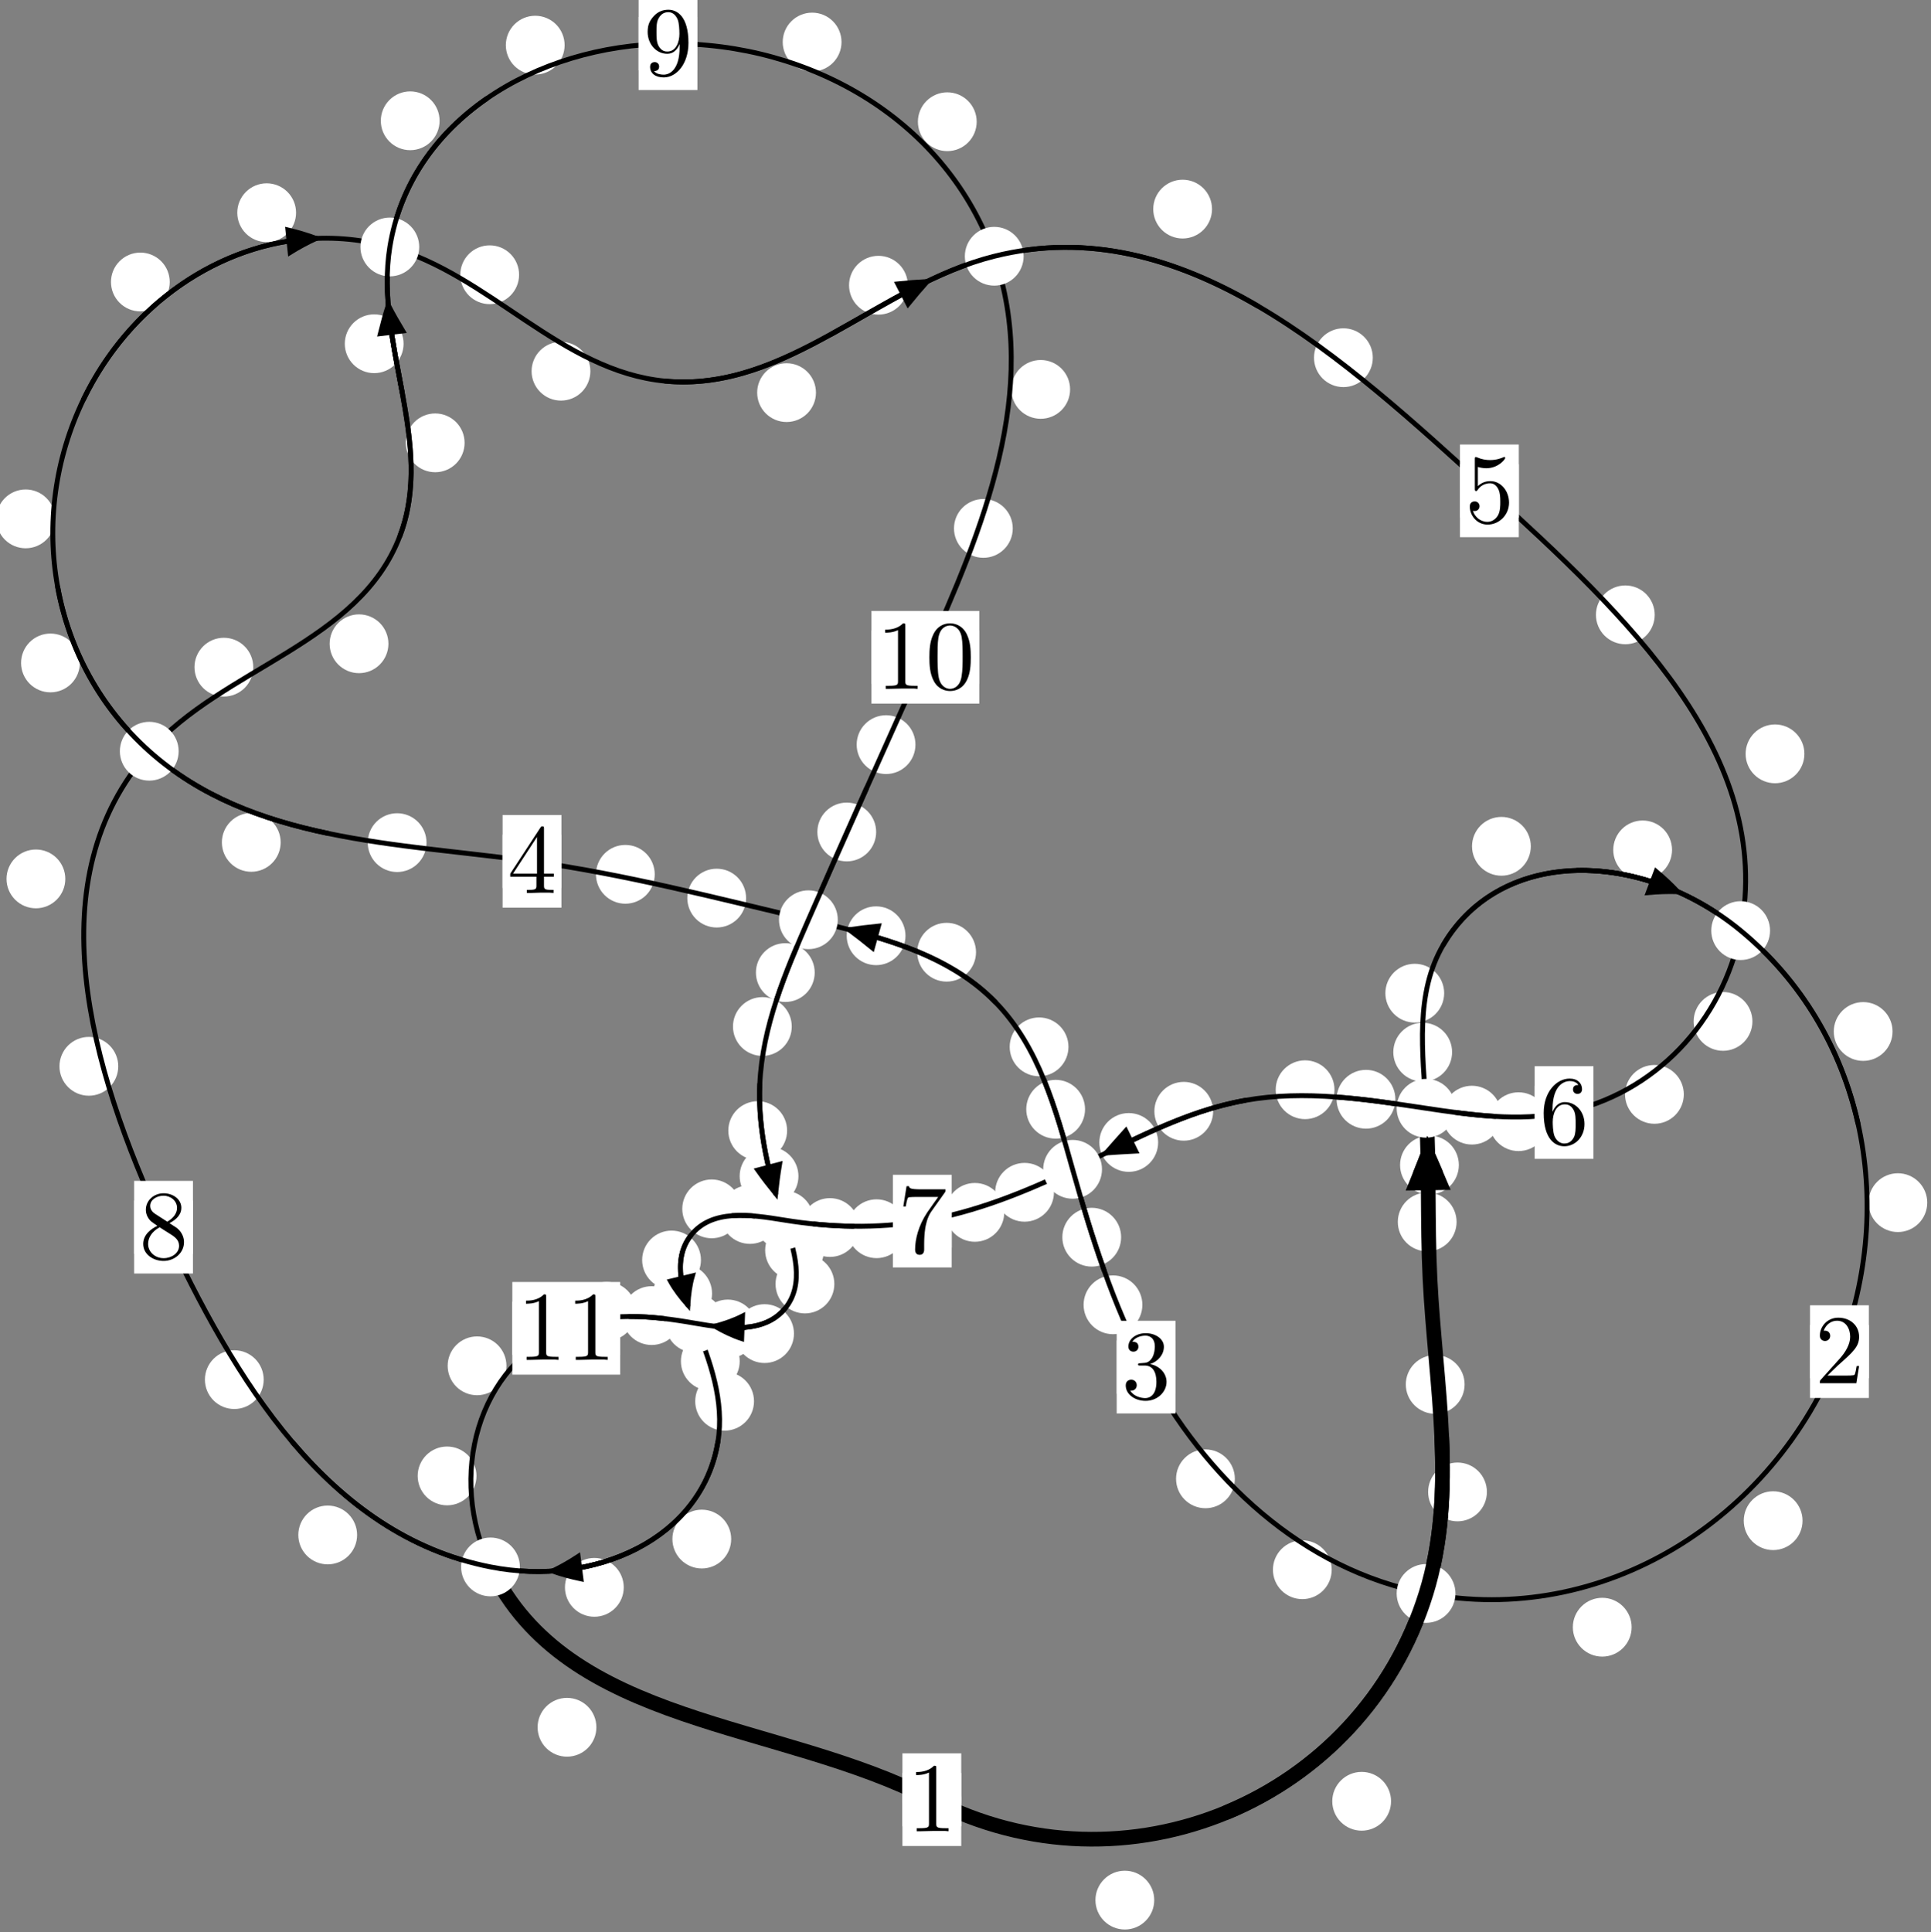 <?xml version="1.0"?>
<!-- Created by MetaPost 1.999 on 2021.07.06:0014 -->
<svg version="1.1" xmlns="http://www.w3.org/2000/svg" xmlns:xlink="http://www.w3.org/1999/xlink" width="196.341" height="196.436" viewBox="0 0 196.341 196.436">
<rect x="0" y="0" width="196.341" height="196.436" fill="#808080" stroke="none"/>
<!-- Original BoundingBox: -145.379257 -34.165665 50.961395 162.270737 -->
  <defs>
    <g transform="scale(0.01,0.01)" id="GLYPHcmr10_48">
      <path style="fill-rule: evenodd;" d="M460 -320C460 -400,455 -480,420 -554C374 -650,292 -666,250 -666C190 -666,117 -640,76 -547C44 -478,39 -400,39 -320C39 -245,43 -155,84 -79C127 2,200 22,249 22C303 22,379 1,423 -94C455 -163,460 -241,460 -320M249 -0C210 -0,151 -25,133 -121C122 -181,122 -273,122 -332C122 -396,122 -462,130 -516C149 -635,224 -644,249 -644C282 -644,348 -626,367 -527C377 -471,377 -395,377 -332C377 -257,377 -189,366 -125C351 -30,294 -0,249 -0"></path>
    </g>
    <g transform="scale(0.01,0.01)" id="GLYPHcmr10_49">
      <path style="fill-rule: evenodd;" d="M294 -640C294 -664,294 -666,271 -666C209 -602,121 -602,89 -602L89 -571C109 -571,168 -571,220 -597L220 -79C220 -43,217 -31,127 -31L95 -31L95 -0L257 -0L130 -3L217 -3L257 -3L297 -3L384 -3L419 -0L419 -31L387 -31C297 -31,294 -42,294 -79"></path>
    </g>
    <g transform="scale(0.01,0.01)" id="GLYPHcmr10_50">
      <path style="fill-rule: evenodd;" d="M127 -77L233 -180C389 -318,449 -372,449 -472C449 -586,359 -666,237 -666C124 -666,50 -574,50 -485C50 -429,100 -429,103 -429C120 -429,155 -441,155 -482C155 -508,137 -534,102 -534C94 -534,92 -534,89 -533C112 -598,166 -635,224 -635C315 -635,358 -554,358 -472C358 -392,308 -313,253 -251L61 -37C50 -26,50 -24,50 -0L421 -0L449 -174L424 -174C419 -144,412 -100,402 -85C395 -77,329 -77,307 -77"></path>
    </g>
    <g transform="scale(0.01,0.01)" id="GLYPHcmr10_51">
      <path style="fill-rule: evenodd;" d="M290 -352C372 -379,430 -449,430 -528C430 -610,342 -666,246 -666C145 -666,69 -606,69 -530C69 -497,91 -478,120 -478C151 -478,171 -500,171 -529C171 -579,124 -579,109 -579C140 -628,206 -641,242 -641C283 -641,338 -619,338 -529C338 -517,336 -459,310 -415C280 -367,246 -364,221 -363C213 -362,189 -360,182 -360C174 -359,167 -358,167 -348C167 -337,174 -337,191 -337L235 -337C317 -337,354 -269,354 -171C354 -35,285 -6,241 -6C198 -6,123 -23,88 -82C123 -77,154 -99,154 -137C154 -173,127 -193,98 -193C74 -193,42 -179,42 -135C42 -44,135 22,244 22C366 22,457 -69,457 -171C457 -253,394 -331,290 -352"></path>
    </g>
    <g transform="scale(0.01,0.01)" id="GLYPHcmr10_52">
      <path style="fill-rule: evenodd;" d="M294 -165L294 -78C294 -42,292 -31,218 -31L197 -31L197 -0L332 -0L238 -3L290 -3L332 -3L374 -3L427 -3L468 -0L468 -31L447 -31C373 -31,371 -42,371 -78L371 -165L471 -165L471 -196L371 -196L371 -651C371 -671,371 -677,355 -677C346 -677,343 -677,335 -665L28 -196L28 -165M300 -196L56 -196L300 -569"></path>
    </g>
    <g transform="scale(0.01,0.01)" id="GLYPHcmr10_53">
      <path style="fill-rule: evenodd;" d="M449 -201C449 -320,367 -420,259 -420C211 -420,168 -404,132 -369L132 -564C152 -558,185 -551,217 -551C340 -551,410 -642,410 -655C410 -661,407 -666,400 -666C399 -666,397 -666,392 -663C372 -654,323 -634,256 -634C216 -634,170 -641,123 -662C115 -665,113 -665,111 -665C101 -665,101 -657,101 -641L101 -345C101 -327,101 -319,115 -319C122 -319,124 -322,128 -328C139 -344,176 -398,257 -398C309 -398,334 -352,342 -334C358 -297,360 -258,360 -208C360 -173,360 -113,336 -71C312 -32,275 -6,229 -6C156 -6,99 -59,82 -118C85 -117,88 -116,99 -116C132 -116,149 -141,149 -165C149 -189,132 -214,99 -214C85 -214,50 -207,50 -161C50 -75,119 22,231 22C347 22,449 -74,449 -201"></path>
    </g>
    <g transform="scale(0.01,0.01)" id="GLYPHcmr10_54">
      <path style="fill-rule: evenodd;" d="M132 -328L132 -352C132 -605,256 -641,307 -641C331 -641,373 -635,395 -601C380 -601,340 -601,340 -556C340 -525,364 -510,386 -510C402 -510,432 -519,432 -558C432 -618,388 -666,305 -666C177 -666,42 -537,42 -316C42 -49,158 22,251 22C362 22,457 -72,457 -204C457 -331,368 -427,257 -427C189 -427,152 -376,132 -328M251 -6C188 -6,158 -66,152 -81C134 -128,134 -208,134 -226C134 -304,166 -404,256 -404C272 -404,318 -404,349 -342C367 -305,367 -254,367 -205C367 -157,367 -107,350 -71C320 -11,274 -6,251 -6"></path>
    </g>
    <g transform="scale(0.01,0.01)" id="GLYPHcmr10_55">
      <path style="fill-rule: evenodd;" d="M476 -609C485 -621,485 -623,485 -644L242 -644C120 -644,118 -657,114 -676L89 -676L56 -470L81 -470C84 -486,93 -549,106 -561C113 -567,191 -567,204 -567L411 -567C400 -551,321 -442,299 -409C209 -274,176 -135,176 -33C176 -23,176 22,222 22C268 22,268 -23,268 -33L268 -84C268 -139,271 -194,279 -248C283 -271,297 -357,341 -419"></path>
    </g>
    <g transform="scale(0.01,0.01)" id="GLYPHcmr10_56">
      <path style="fill-rule: evenodd;" d="M163 -457C117 -487,113 -521,113 -538C113 -599,178 -641,249 -641C322 -641,386 -589,386 -517C386 -460,347 -412,287 -377M309 -362C381 -399,430 -451,430 -517C430 -609,341 -666,250 -666C150 -666,69 -592,69 -499C69 -481,71 -436,113 -389C124 -377,161 -352,186 -335C128 -306,42 -250,42 -151C42 -45,144 22,249 22C362 22,457 -61,457 -168C457 -204,446 -249,408 -291C389 -312,373 -322,309 -362M209 -320L332 -242C360 -223,407 -193,407 -132C407 -58,332 -6,250 -6C164 -6,92 -68,92 -151C92 -209,124 -273,209 -320"></path>
    </g>
    <g transform="scale(0.01,0.01)" id="GLYPHcmr10_57">
      <path style="fill-rule: evenodd;" d="M367 -318L367 -286C367 -52,263 -6,205 -6C188 -6,134 -8,107 -42C151 -42,159 -71,159 -88C159 -119,135 -134,113 -134C97 -134,67 -125,67 -86C67 -19,121 22,206 22C335 22,457 -114,457 -329C457 -598,342 -666,253 -666C198 -666,149 -648,106 -603C65 -558,42 -516,42 -441C42 -316,130 -218,242 -218C303 -218,344 -260,367 -318M243 -241C227 -241,181 -241,150 -304C132 -341,132 -391,132 -440C132 -494,132 -541,153 -578C180 -628,218 -641,253 -641C299 -641,332 -607,349 -562C361 -530,365 -467,365 -421C365 -338,331 -241,243 -241"></path>
    </g>
  </defs>
  <path d="M117.361 193.177C117.361 192.384,117.046 191.624,116.485 191.064C115.925 190.503,115.165 190.188,114.372 190.188C113.579 190.188,112.819 190.503,112.259 191.064C111.698 191.624,111.383 192.384,111.383 193.177C111.383 193.97,111.698 194.73,112.259 195.29C112.819 195.851,113.579 196.166,114.372 196.166C115.165 196.166,115.925 195.851,116.485 195.29C117.046 194.73,117.361 193.97,117.361 193.177Z" style="fill: rgb(100%,100%,100%);stroke: none;"></path>
  <path d="M97.737 182.967C97.737 182.174,97.422 181.414,96.861 180.853C96.301 180.293,95.541 179.978,94.748 179.978C93.955 179.978,93.195 180.293,92.635 180.853C92.074 181.414,91.759 182.174,91.759 182.967C91.759 183.759,92.074 184.52,92.635 185.08C93.195 185.641,93.955 185.956,94.748 185.956C95.541 185.956,96.301 185.641,96.861 185.08C97.422 184.52,97.737 183.759,97.737 182.967Z" style="fill: rgb(100%,100%,100%);stroke: none;"></path>
  <path d="M151.187 151.679C151.187 150.887,150.872 150.126,150.312 149.566C149.751 149.006,148.991 148.691,148.198 148.691C147.406 148.691,146.645 149.006,146.085 149.566C145.524 150.126,145.21 150.887,145.21 151.679C145.21 152.472,145.524 153.232,146.085 153.793C146.645 154.353,147.406 154.668,148.198 154.668C148.991 154.668,149.751 154.353,150.312 153.793C150.872 153.232,151.187 152.472,151.187 151.679Z" style="fill: rgb(100%,100%,100%);stroke: none;"></path>
  <path d="M141.441 183.13C141.441 182.337,141.126 181.577,140.565 181.017C140.005 180.456,139.245 180.141,138.452 180.141C137.659 180.141,136.899 180.456,136.339 181.017C135.778 181.577,135.463 182.337,135.463 183.13C135.463 183.923,135.778 184.683,136.339 185.243C136.899 185.804,137.659 186.119,138.452 186.119C139.245 186.119,140.005 185.804,140.565 185.243C141.126 184.683,141.441 183.923,141.441 183.13Z" style="fill: rgb(100%,100%,100%);stroke: none;"></path>
  <path d="M148.104 124.23C148.104 123.437,147.789 122.677,147.229 122.116C146.668 121.556,145.908 121.241,145.115 121.241C144.323 121.241,143.562 121.556,143.002 122.116C142.442 122.677,142.127 123.437,142.127 124.23C142.127 125.022,142.442 125.783,143.002 126.343C143.562 126.904,144.323 127.219,145.115 127.219C145.908 127.219,146.668 126.904,147.229 126.343C147.789 125.783,148.104 125.022,148.104 124.23Z" style="fill: rgb(100%,100%,100%);stroke: none;"></path>
  <path d="M148.919 140.75C148.919 139.957,148.604 139.197,148.043 138.637C147.483 138.076,146.723 137.761,145.93 137.761C145.137 137.761,144.377 138.076,143.816 138.637C143.256 139.197,142.941 139.957,142.941 140.75C142.941 141.543,143.256 142.303,143.816 142.863C144.377 143.424,145.137 143.739,145.93 143.739C146.723 143.739,147.483 143.424,148.043 142.863C148.604 142.303,148.919 141.543,148.919 140.75Z" style="fill: rgb(100%,100%,100%);stroke: none;"></path>
  <path d="M147.647 106.967C147.647 106.174,147.332 105.414,146.772 104.854C146.211 104.293,145.451 103.978,144.658 103.978C143.866 103.978,143.106 104.293,142.545 104.854C141.985 105.414,141.67 106.174,141.67 106.967C141.67 107.76,141.985 108.52,142.545 109.08C143.106 109.641,143.866 109.956,144.658 109.956C145.451 109.956,146.211 109.641,146.772 109.08C147.332 108.52,147.647 107.76,147.647 106.967Z" style="fill: rgb(100%,100%,100%);stroke: none;"></path>
  <path d="M148.334 118.443C148.334 117.65,148.019 116.89,147.459 116.329C146.898 115.769,146.138 115.454,145.345 115.454C144.553 115.454,143.792 115.769,143.232 116.329C142.672 116.89,142.357 117.65,142.357 118.443C142.357 119.235,142.672 119.996,143.232 120.556C143.792 121.117,144.553 121.432,145.345 121.432C146.138 121.432,146.898 121.117,147.459 120.556C148.019 119.996,148.334 119.235,148.334 118.443Z" style="fill: rgb(100%,100%,100%);stroke: none;"></path>
  <path d="M155.651 86.041C155.651 85.249,155.336 84.489,154.775 83.928C154.215 83.368,153.455 83.053,152.662 83.053C151.869 83.053,151.109 83.368,150.549 83.928C149.988 84.489,149.673 85.249,149.673 86.041C149.673 86.834,149.988 87.594,150.549 88.155C151.109 88.715,151.869 89.03,152.662 89.03C153.455 89.03,154.215 88.715,154.775 88.155C155.336 87.594,155.651 86.834,155.651 86.041Z" style="fill: rgb(100%,100%,100%);stroke: none;"></path>
  <path d="M146.841 100.973C146.841 100.18,146.526 99.42,145.965 98.859C145.405 98.299,144.645 97.984,143.852 97.984C143.059 97.984,142.299 98.299,141.739 98.859C141.178 99.42,140.863 100.18,140.863 100.973C140.863 101.765,141.178 102.526,141.739 103.086C142.299 103.647,143.059 103.961,143.852 103.961C144.645 103.961,145.405 103.647,145.965 103.086C146.526 102.526,146.841 101.765,146.841 100.973Z" style="fill: rgb(100%,100%,100%);stroke: none;"></path>
  <path d="M192.434 104.868C192.434 104.075,192.119 103.315,191.558 102.755C190.998 102.194,190.238 101.879,189.445 101.879C188.652 101.879,187.892 102.194,187.332 102.755C186.771 103.315,186.456 104.075,186.456 104.868C186.456 105.661,186.771 106.421,187.332 106.981C187.892 107.542,188.652 107.857,189.445 107.857C190.238 107.857,190.998 107.542,191.558 106.981C192.119 106.421,192.434 105.661,192.434 104.868Z" style="fill: rgb(100%,100%,100%);stroke: none;"></path>
  <path d="M170.012 86.407C170.012 85.614,169.697 84.854,169.137 84.293C168.576 83.733,167.816 83.418,167.023 83.418C166.231 83.418,165.471 83.733,164.91 84.293C164.35 84.854,164.035 85.614,164.035 86.407C164.035 87.199,164.35 87.96,164.91 88.52C165.471 89.081,166.231 89.395,167.023 89.395C167.816 89.395,168.576 89.081,169.137 88.52C169.697 87.96,170.012 87.199,170.012 86.407Z" style="fill: rgb(100%,100%,100%);stroke: none;"></path>
  <path d="M183.28 154.602C183.28 153.81,182.965 153.049,182.405 152.489C181.844 151.928,181.084 151.613,180.291 151.613C179.499 151.613,178.739 151.928,178.178 152.489C177.618 153.049,177.303 153.81,177.303 154.602C177.303 155.395,177.618 156.155,178.178 156.716C178.739 157.276,179.499 157.591,180.291 157.591C181.084 157.591,181.844 157.276,182.405 156.716C182.965 156.155,183.28 155.395,183.28 154.602Z" style="fill: rgb(100%,100%,100%);stroke: none;"></path>
  <path d="M195.961 122.269C195.961 121.477,195.646 120.716,195.086 120.156C194.525 119.595,193.765 119.28,192.973 119.28C192.18 119.28,191.42 119.595,190.859 120.156C190.299 120.716,189.984 121.477,189.984 122.269C189.984 123.062,190.299 123.822,190.859 124.383C191.42 124.943,192.18 125.258,192.973 125.258C193.765 125.258,194.525 124.943,195.086 124.383C195.646 123.822,195.961 123.062,195.961 122.269Z" style="fill: rgb(100%,100%,100%);stroke: none;"></path>
  <path d="M135.407 159.589C135.407 158.796,135.092 158.036,134.532 157.476C133.971 156.915,133.211 156.6,132.419 156.6C131.626 156.6,130.866 156.915,130.305 157.476C129.745 158.036,129.43 158.796,129.43 159.589C129.43 160.382,129.745 161.142,130.305 161.702C130.866 162.263,131.626 162.578,132.419 162.578C133.211 162.578,133.971 162.263,134.532 161.702C135.092 161.142,135.407 160.382,135.407 159.589Z" style="fill: rgb(100%,100%,100%);stroke: none;"></path>
  <path d="M165.903 165.433C165.903 164.64,165.588 163.88,165.027 163.32C164.467 162.759,163.707 162.444,162.914 162.444C162.121 162.444,161.361 162.759,160.801 163.32C160.24 163.88,159.925 164.64,159.925 165.433C159.925 166.226,160.24 166.986,160.801 167.546C161.361 168.107,162.121 168.422,162.914 168.422C163.707 168.422,164.467 168.107,165.027 167.546C165.588 166.986,165.903 166.226,165.903 165.433Z" style="fill: rgb(100%,100%,100%);stroke: none;"></path>
  <path d="M116.155 132.654C116.155 131.862,115.84 131.102,115.28 130.541C114.719 129.981,113.959 129.666,113.166 129.666C112.374 129.666,111.614 129.981,111.053 130.541C110.493 131.102,110.178 131.862,110.178 132.654C110.178 133.447,110.493 134.207,111.053 134.768C111.614 135.328,112.374 135.643,113.166 135.643C113.959 135.643,114.719 135.328,115.28 134.768C115.84 134.207,116.155 133.447,116.155 132.654Z" style="fill: rgb(100%,100%,100%);stroke: none;"></path>
  <path d="M125.558 150.347C125.558 149.555,125.243 148.794,124.682 148.234C124.122 147.673,123.362 147.358,122.569 147.358C121.776 147.358,121.016 147.673,120.456 148.234C119.895 148.794,119.58 149.555,119.58 150.347C119.58 151.14,119.895 151.9,120.456 152.461C121.016 153.021,121.776 153.336,122.569 153.336C123.362 153.336,124.122 153.021,124.682 152.461C125.243 151.9,125.558 151.14,125.558 150.347Z" style="fill: rgb(100%,100%,100%);stroke: none;"></path>
  <path d="M110.325 112.773C110.325 111.98,110.01 111.22,109.45 110.66C108.89 110.099,108.129 109.784,107.337 109.784C106.544 109.784,105.784 110.099,105.223 110.66C104.663 111.22,104.348 111.98,104.348 112.773C104.348 113.566,104.663 114.326,105.223 114.886C105.784 115.447,106.544 115.762,107.337 115.762C108.129 115.762,108.89 115.447,109.45 114.886C110.01 114.326,110.325 113.566,110.325 112.773Z" style="fill: rgb(100%,100%,100%);stroke: none;"></path>
  <path d="M113.995 125.782C113.995 124.989,113.68 124.229,113.12 123.669C112.559 123.108,111.799 122.793,111.006 122.793C110.214 122.793,109.454 123.108,108.893 123.669C108.333 124.229,108.018 124.989,108.018 125.782C108.018 126.575,108.333 127.335,108.893 127.895C109.454 128.456,110.214 128.771,111.006 128.771C111.799 128.771,112.559 128.456,113.12 127.895C113.68 127.335,113.995 126.575,113.995 125.782Z" style="fill: rgb(100%,100%,100%);stroke: none;"></path>
  <path d="M99.24 96.809C99.24 96.016,98.925 95.256,98.364 94.696C97.804 94.135,97.044 93.82,96.251 93.82C95.458 93.82,94.698 94.135,94.138 94.696C93.577 95.256,93.262 96.016,93.262 96.809C93.262 97.602,93.577 98.362,94.138 98.922C94.698 99.483,95.458 99.798,96.251 99.798C97.044 99.798,97.804 99.483,98.364 98.922C98.925 98.362,99.24 97.602,99.24 96.809Z" style="fill: rgb(100%,100%,100%);stroke: none;"></path>
  <path d="M108.64 106.429C108.64 105.636,108.325 104.876,107.765 104.316C107.204 103.755,106.444 103.44,105.652 103.44C104.859 103.44,104.099 103.755,103.538 104.316C102.978 104.876,102.663 105.636,102.663 106.429C102.663 107.222,102.978 107.982,103.538 108.542C104.099 109.103,104.859 109.418,105.652 109.418C106.444 109.418,107.204 109.103,107.765 108.542C108.325 107.982,108.64 107.222,108.64 106.429Z" style="fill: rgb(100%,100%,100%);stroke: none;"></path>
  <path d="M75.862 91.307C75.862 90.514,75.547 89.754,74.987 89.193C74.426 88.633,73.666 88.318,72.873 88.318C72.081 88.318,71.32 88.633,70.76 89.193C70.2 89.754,69.885 90.514,69.885 91.307C69.885 92.099,70.2 92.86,70.76 93.42C71.32 93.981,72.081 94.296,72.873 94.296C73.666 94.296,74.426 93.981,74.987 93.42C75.547 92.86,75.862 92.099,75.862 91.307Z" style="fill: rgb(100%,100%,100%);stroke: none;"></path>
  <path d="M92.069 95.135C92.069 94.342,91.754 93.582,91.193 93.021C90.633 92.461,89.873 92.146,89.08 92.146C88.287 92.146,87.527 92.461,86.967 93.021C86.406 93.582,86.091 94.342,86.091 95.135C86.091 95.927,86.406 96.687,86.967 97.248C87.527 97.808,88.287 98.123,89.08 98.123C89.873 98.123,90.633 97.808,91.193 97.248C91.754 96.687,92.069 95.927,92.069 95.135Z" style="fill: rgb(100%,100%,100%);stroke: none;"></path>
  <path d="M43.368 85.668C43.368 84.875,43.053 84.115,42.493 83.554C41.932 82.994,41.172 82.679,40.379 82.679C39.587 82.679,38.826 82.994,38.266 83.554C37.705 84.115,37.391 84.875,37.391 85.668C37.391 86.46,37.705 87.22,38.266 87.781C38.826 88.341,39.587 88.656,40.379 88.656C41.172 88.656,41.932 88.341,42.493 87.781C43.053 87.22,43.368 86.46,43.368 85.668Z" style="fill: rgb(100%,100%,100%);stroke: none;"></path>
  <path d="M66.573 88.889C66.573 88.097,66.258 87.337,65.698 86.776C65.137 86.216,64.377 85.901,63.585 85.901C62.792 85.901,62.032 86.216,61.471 86.776C60.911 87.337,60.596 88.097,60.596 88.889C60.596 89.682,60.911 90.442,61.471 91.003C62.032 91.563,62.792 91.878,63.585 91.878C64.377 91.878,65.137 91.563,65.698 91.003C66.258 90.442,66.573 89.682,66.573 88.889Z" style="fill: rgb(100%,100%,100%);stroke: none;"></path>
  <path d="M8.119 67.399C8.119 66.607,7.804 65.846,7.244 65.286C6.683 64.725,5.923 64.411,5.13 64.411C4.338 64.411,3.577 64.725,3.017 65.286C2.457 65.846,2.142 66.607,2.142 67.399C2.142 68.192,2.457 68.952,3.017 69.513C3.577 70.073,4.338 70.388,5.13 70.388C5.923 70.388,6.683 70.073,7.244 69.513C7.804 68.952,8.119 68.192,8.119 67.399Z" style="fill: rgb(100%,100%,100%);stroke: none;"></path>
  <path d="M28.538 85.642C28.538 84.849,28.223 84.089,27.662 83.529C27.102 82.968,26.342 82.653,25.549 82.653C24.756 82.653,23.996 82.968,23.436 83.529C22.875 84.089,22.56 84.849,22.56 85.642C22.56 86.435,22.875 87.195,23.436 87.755C23.996 88.316,24.756 88.631,25.549 88.631C26.342 88.631,27.102 88.316,27.662 87.755C28.223 87.195,28.538 86.435,28.538 85.642Z" style="fill: rgb(100%,100%,100%);stroke: none;"></path>
  <path d="M17.26 28.669C17.26 27.876,16.945 27.116,16.384 26.555C15.824 25.995,15.064 25.68,14.271 25.68C13.478 25.68,12.718 25.995,12.158 26.555C11.597 27.116,11.282 27.876,11.282 28.669C11.282 29.461,11.597 30.221,12.158 30.782C12.718 31.342,13.478 31.657,14.271 31.657C15.064 31.657,15.824 31.342,16.384 30.782C16.945 30.221,17.26 29.461,17.26 28.669Z" style="fill: rgb(100%,100%,100%);stroke: none;"></path>
  <path d="M5.598 52.752C5.598 51.96,5.283 51.199,4.723 50.639C4.162 50.078,3.402 49.763,2.609 49.763C1.817 49.763,1.057 50.078,0.496 50.639C-0.064 51.199,-0.379 51.96,-0.379 52.752C-0.379 53.545,-0.064 54.305,0.496 54.866C1.057 55.426,1.817 55.741,2.609 55.741C3.402 55.741,4.162 55.426,4.723 54.866C5.283 54.305,5.598 53.545,5.598 52.752Z" style="fill: rgb(100%,100%,100%);stroke: none;"></path>
  <path d="M52.78 27.932C52.78 27.14,52.465 26.38,51.905 25.819C51.344 25.259,50.584 24.944,49.792 24.944C48.999 24.944,48.239 25.259,47.678 25.819C47.118 26.38,46.803 27.14,46.803 27.932C46.803 28.725,47.118 29.485,47.678 30.046C48.239 30.606,48.999 30.921,49.792 30.921C50.584 30.921,51.344 30.606,51.905 30.046C52.465 29.485,52.78 28.725,52.78 27.932Z" style="fill: rgb(100%,100%,100%);stroke: none;"></path>
  <path d="M30.103 21.626C30.103 20.833,29.788 20.073,29.228 19.512C28.667 18.952,27.907 18.637,27.114 18.637C26.322 18.637,25.561 18.952,25.001 19.512C24.44 20.073,24.126 20.833,24.126 21.626C24.126 22.418,24.44 23.178,25.001 23.739C25.561 24.299,26.322 24.614,27.114 24.614C27.907 24.614,28.667 24.299,29.228 23.739C29.788 23.178,30.103 22.418,30.103 21.626Z" style="fill: rgb(100%,100%,100%);stroke: none;"></path>
  <path d="M82.966 39.918C82.966 39.125,82.651 38.365,82.09 37.804C81.53 37.244,80.769 36.929,79.977 36.929C79.184 36.929,78.424 37.244,77.863 37.804C77.303 38.365,76.988 39.125,76.988 39.918C76.988 40.71,77.303 41.47,77.863 42.031C78.424 42.591,79.184 42.906,79.977 42.906C80.769 42.906,81.53 42.591,82.09 42.031C82.651 41.47,82.966 40.71,82.966 39.918Z" style="fill: rgb(100%,100%,100%);stroke: none;"></path>
  <path d="M60.029 37.74C60.029 36.947,59.714 36.187,59.153 35.626C58.593 35.066,57.833 34.751,57.04 34.751C56.247 34.751,55.487 35.066,54.927 35.626C54.366 36.187,54.051 36.947,54.051 37.74C54.051 38.532,54.366 39.293,54.927 39.853C55.487 40.414,56.247 40.728,57.04 40.728C57.833 40.728,58.593 40.414,59.153 39.853C59.714 39.293,60.029 38.532,60.029 37.74Z" style="fill: rgb(100%,100%,100%);stroke: none;"></path>
  <path d="M123.237 21.258C123.237 20.466,122.922 19.706,122.362 19.145C121.801 18.585,121.041 18.27,120.248 18.27C119.456 18.27,118.696 18.585,118.135 19.145C117.575 19.706,117.26 20.466,117.26 21.258C117.26 22.051,117.575 22.811,118.135 23.372C118.696 23.932,119.456 24.247,120.248 24.247C121.041 24.247,121.801 23.932,122.362 23.372C122.922 22.811,123.237 22.051,123.237 21.258Z" style="fill: rgb(100%,100%,100%);stroke: none;"></path>
  <path d="M92.307 28.998C92.307 28.205,91.993 27.445,91.432 26.885C90.872 26.324,90.111 26.009,89.319 26.009C88.526 26.009,87.766 26.324,87.205 26.885C86.645 27.445,86.33 28.205,86.33 28.998C86.33 29.791,86.645 30.551,87.205 31.111C87.766 31.672,88.526 31.987,89.319 31.987C90.111 31.987,90.872 31.672,91.432 31.111C91.993 30.551,92.307 29.791,92.307 28.998Z" style="fill: rgb(100%,100%,100%);stroke: none;"></path>
  <path d="M168.25 62.509C168.25 61.717,167.935 60.957,167.375 60.396C166.814 59.836,166.054 59.521,165.262 59.521C164.469 59.521,163.709 59.836,163.148 60.396C162.588 60.957,162.273 61.717,162.273 62.509C162.273 63.302,162.588 64.062,163.148 64.623C163.709 65.183,164.469 65.498,165.262 65.498C166.054 65.498,166.814 65.183,167.375 64.623C167.935 64.062,168.25 63.302,168.25 62.509Z" style="fill: rgb(100%,100%,100%);stroke: none;"></path>
  <path d="M139.584 36.367C139.584 35.574,139.269 34.814,138.709 34.254C138.148 33.693,137.388 33.378,136.595 33.378C135.803 33.378,135.042 33.693,134.482 34.254C133.921 34.814,133.606 35.574,133.606 36.367C133.606 37.16,133.921 37.92,134.482 38.48C135.042 39.041,135.803 39.356,136.595 39.356C137.388 39.356,138.148 39.041,138.709 38.48C139.269 37.92,139.584 37.16,139.584 36.367Z" style="fill: rgb(100%,100%,100%);stroke: none;"></path>
  <path d="M178.184 103.843C178.184 103.05,177.869 102.29,177.309 101.729C176.748 101.169,175.988 100.854,175.196 100.854C174.403 100.854,173.643 101.169,173.082 101.729C172.522 102.29,172.207 103.05,172.207 103.843C172.207 104.635,172.522 105.395,173.082 105.956C173.643 106.516,174.403 106.831,175.196 106.831C175.988 106.831,176.748 106.516,177.309 105.956C177.869 105.395,178.184 104.635,178.184 103.843Z" style="fill: rgb(100%,100%,100%);stroke: none;"></path>
  <path d="M183.47 76.641C183.47 75.848,183.155 75.088,182.594 74.528C182.034 73.967,181.274 73.652,180.481 73.652C179.688 73.652,178.928 73.967,178.368 74.528C177.807 75.088,177.492 75.848,177.492 76.641C177.492 77.434,177.807 78.194,178.368 78.754C178.928 79.315,179.688 79.63,180.481 79.63C181.274 79.63,182.034 79.315,182.594 78.754C183.155 78.194,183.47 77.434,183.47 76.641Z" style="fill: rgb(100%,100%,100%);stroke: none;"></path>
  <path d="M157.39 114.038C157.39 113.245,157.075 112.485,156.515 111.924C155.954 111.364,155.194 111.049,154.402 111.049C153.609 111.049,152.849 111.364,152.288 111.924C151.728 112.485,151.413 113.245,151.413 114.038C151.413 114.83,151.728 115.59,152.288 116.151C152.849 116.711,153.609 117.026,154.402 117.026C155.194 117.026,155.954 116.711,156.515 116.151C157.075 115.59,157.39 114.83,157.39 114.038Z" style="fill: rgb(100%,100%,100%);stroke: none;"></path>
  <path d="M171.208 111.261C171.208 110.468,170.893 109.708,170.333 109.148C169.772 108.587,169.012 108.272,168.22 108.272C167.427 108.272,166.667 108.587,166.106 109.148C165.546 109.708,165.231 110.468,165.231 111.261C165.231 112.054,165.546 112.814,166.106 113.374C166.667 113.935,167.427 114.25,168.22 114.25C169.012 114.25,169.772 113.935,170.333 113.374C170.893 112.814,171.208 112.054,171.208 111.261Z" style="fill: rgb(100%,100%,100%);stroke: none;"></path>
  <path d="M141.88 111.758C141.88 110.965,141.565 110.205,141.004 109.645C140.444 109.084,139.684 108.769,138.891 108.769C138.098 108.769,137.338 109.084,136.778 109.645C136.217 110.205,135.902 110.965,135.902 111.758C135.902 112.551,136.217 113.311,136.778 113.871C137.338 114.432,138.098 114.747,138.891 114.747C139.684 114.747,140.444 114.432,141.004 113.871C141.565 113.311,141.88 112.551,141.88 111.758Z" style="fill: rgb(100%,100%,100%);stroke: none;"></path>
  <path d="M152.651 113.373C152.651 112.581,152.336 111.821,151.776 111.26C151.215 110.7,150.455 110.385,149.662 110.385C148.87 110.385,148.109 110.7,147.549 111.26C146.989 111.821,146.674 112.581,146.674 113.373C146.674 114.166,146.989 114.926,147.549 115.487C148.109 116.047,148.87 116.362,149.662 116.362C150.455 116.362,151.215 116.047,151.776 115.487C152.336 114.926,152.651 114.166,152.651 113.373Z" style="fill: rgb(100%,100%,100%);stroke: none;"></path>
  <path d="M123.352 112.98C123.352 112.187,123.037 111.427,122.477 110.867C121.916 110.306,121.156 109.991,120.364 109.991C119.571 109.991,118.811 110.306,118.25 110.867C117.69 111.427,117.375 112.187,117.375 112.98C117.375 113.773,117.69 114.533,118.25 115.093C118.811 115.654,119.571 115.969,120.364 115.969C121.156 115.969,121.916 115.654,122.477 115.093C123.037 114.533,123.352 113.773,123.352 112.98Z" style="fill: rgb(100%,100%,100%);stroke: none;"></path>
  <path d="M135.688 110.789C135.688 109.996,135.373 109.236,134.813 108.676C134.252 108.115,133.492 107.8,132.699 107.8C131.907 107.8,131.146 108.115,130.586 108.676C130.025 109.236,129.711 109.996,129.711 110.789C129.711 111.582,130.025 112.342,130.586 112.902C131.146 113.463,131.907 113.778,132.699 113.778C133.492 113.778,134.252 113.463,134.813 112.902C135.373 112.342,135.688 111.582,135.688 110.789Z" style="fill: rgb(100%,100%,100%);stroke: none;"></path>
  <path d="M107.165 121.217C107.165 120.424,106.85 119.664,106.289 119.103C105.729 118.543,104.969 118.228,104.176 118.228C103.383 118.228,102.623 118.543,102.063 119.103C101.502 119.664,101.187 120.424,101.187 121.217C101.187 122.009,101.502 122.77,102.063 123.33C102.623 123.891,103.383 124.206,104.176 124.206C104.969 124.206,105.729 123.891,106.289 123.33C106.85 122.77,107.165 122.009,107.165 121.217Z" style="fill: rgb(100%,100%,100%);stroke: none;"></path>
  <path d="M117.758 116.15C117.758 115.357,117.443 114.597,116.882 114.036C116.322 113.476,115.562 113.161,114.769 113.161C113.976 113.161,113.216 113.476,112.656 114.036C112.095 114.597,111.78 115.357,111.78 116.15C111.78 116.942,112.095 117.702,112.656 118.263C113.216 118.823,113.976 119.138,114.769 119.138C115.562 119.138,116.322 118.823,116.882 118.263C117.443 117.702,117.758 116.942,117.758 116.15Z" style="fill: rgb(100%,100%,100%);stroke: none;"></path>
  <path d="M92.116 124.921C92.116 124.128,91.801 123.368,91.241 122.807C90.68 122.247,89.92 121.932,89.128 121.932C88.335 121.932,87.575 122.247,87.014 122.807C86.454 123.368,86.139 124.128,86.139 124.921C86.139 125.713,86.454 126.473,87.014 127.034C87.575 127.594,88.335 127.909,89.128 127.909C89.92 127.909,90.68 127.594,91.241 127.034C91.801 126.473,92.116 125.713,92.116 124.921Z" style="fill: rgb(100%,100%,100%);stroke: none;"></path>
  <path d="M102.111 123.258C102.111 122.465,101.796 121.705,101.235 121.145C100.675 120.584,99.915 120.269,99.122 120.269C98.329 120.269,97.569 120.584,97.009 121.145C96.448 121.705,96.133 122.465,96.133 123.258C96.133 124.051,96.448 124.811,97.009 125.371C97.569 125.932,98.329 126.247,99.122 126.247C99.915 126.247,100.675 125.932,101.235 125.371C101.796 124.811,102.111 124.051,102.111 123.258Z" style="fill: rgb(100%,100%,100%);stroke: none;"></path>
  <path d="M79.24 123.472C79.24 122.679,78.925 121.919,78.365 121.359C77.804 120.798,77.044 120.483,76.252 120.483C75.459 120.483,74.699 120.798,74.138 121.359C73.578 121.919,73.263 122.679,73.263 123.472C73.263 124.265,73.578 125.025,74.138 125.585C74.699 126.146,75.459 126.461,76.252 126.461C77.044 126.461,77.804 126.146,78.365 125.585C78.925 125.025,79.24 124.265,79.24 123.472Z" style="fill: rgb(100%,100%,100%);stroke: none;"></path>
  <path d="M87.372 124.798C87.372 124.006,87.057 123.245,86.497 122.685C85.936 122.125,85.176 121.81,84.384 121.81C83.591 121.81,82.831 122.125,82.27 122.685C81.71 123.245,81.395 124.006,81.395 124.798C81.395 125.591,81.71 126.351,82.27 126.912C82.831 127.472,83.591 127.787,84.384 127.787C85.176 127.787,85.936 127.472,86.497 126.912C87.057 126.351,87.372 125.591,87.372 124.798Z" style="fill: rgb(100%,100%,100%);stroke: none;"></path>
  <path d="M71.271 128.101C71.271 127.309,70.956 126.548,70.395 125.988C69.835 125.427,69.075 125.112,68.282 125.112C67.489 125.112,66.729 125.427,66.169 125.988C65.608 126.548,65.293 127.309,65.293 128.101C65.293 128.894,65.608 129.654,66.169 130.215C66.729 130.775,67.489 131.09,68.282 131.09C69.075 131.09,69.835 130.775,70.395 130.215C70.956 129.654,71.271 128.894,71.271 128.101Z" style="fill: rgb(100%,100%,100%);stroke: none;"></path>
  <path d="M75.35 122.901C75.35 122.108,75.035 121.348,74.475 120.788C73.915 120.227,73.154 119.912,72.362 119.912C71.569 119.912,70.809 120.227,70.248 120.788C69.688 121.348,69.373 122.108,69.373 122.901C69.373 123.694,69.688 124.454,70.248 125.014C70.809 125.575,71.569 125.89,72.362 125.89C73.154 125.89,73.915 125.575,74.475 125.014C75.035 124.454,75.35 123.694,75.35 122.901Z" style="fill: rgb(100%,100%,100%);stroke: none;"></path>
  <path d="M75.212 138.394C75.212 137.601,74.897 136.841,74.336 136.281C73.776 135.72,73.016 135.405,72.223 135.405C71.43 135.405,70.67 135.72,70.11 136.281C69.549 136.841,69.234 137.601,69.234 138.394C69.234 139.187,69.549 139.947,70.11 140.507C70.67 141.068,71.43 141.383,72.223 141.383C73.016 141.383,73.776 141.068,74.336 140.507C74.897 139.947,75.212 139.187,75.212 138.394Z" style="fill: rgb(100%,100%,100%);stroke: none;"></path>
  <path d="M72.401 131.507C72.401 130.714,72.086 129.954,71.525 129.393C70.965 128.833,70.205 128.518,69.412 128.518C68.619 128.518,67.859 128.833,67.299 129.393C66.738 129.954,66.423 130.714,66.423 131.507C66.423 132.299,66.738 133.059,67.299 133.62C67.859 134.18,68.619 134.495,69.412 134.495C70.205 134.495,70.965 134.18,71.525 133.62C72.086 133.059,72.401 132.299,72.401 131.507Z" style="fill: rgb(100%,100%,100%);stroke: none;"></path>
  <path d="M74.345 156.472C74.345 155.679,74.031 154.919,73.47 154.358C72.91 153.798,72.149 153.483,71.357 153.483C70.564 153.483,69.804 153.798,69.243 154.358C68.683 154.919,68.368 155.679,68.368 156.472C68.368 157.264,68.683 158.025,69.243 158.585C69.804 159.146,70.564 159.46,71.357 159.46C72.149 159.46,72.91 159.146,73.47 158.585C74.031 158.025,74.345 157.264,74.345 156.472Z" style="fill: rgb(100%,100%,100%);stroke: none;"></path>
  <path d="M76.667 142.462C76.667 141.669,76.352 140.909,75.791 140.348C75.231 139.788,74.471 139.473,73.678 139.473C72.885 139.473,72.125 139.788,71.565 140.348C71.004 140.909,70.689 141.669,70.689 142.462C70.689 143.254,71.004 144.014,71.565 144.575C72.125 145.135,72.885 145.45,73.678 145.45C74.471 145.45,75.231 145.135,75.791 144.575C76.352 144.014,76.667 143.254,76.667 142.462Z" style="fill: rgb(100%,100%,100%);stroke: none;"></path>
  <path d="M36.31 156.053C36.31 155.261,35.995 154.501,35.434 153.94C34.874 153.38,34.114 153.065,33.321 153.065C32.528 153.065,31.768 153.38,31.208 153.94C30.647 154.501,30.332 155.261,30.332 156.053C30.332 156.846,30.647 157.606,31.208 158.167C31.768 158.727,32.528 159.042,33.321 159.042C34.114 159.042,34.874 158.727,35.434 158.167C35.995 157.606,36.31 156.846,36.31 156.053Z" style="fill: rgb(100%,100%,100%);stroke: none;"></path>
  <path d="M63.422 161.38C63.422 160.587,63.107 159.827,62.546 159.267C61.986 158.706,61.226 158.391,60.433 158.391C59.64 158.391,58.88 158.706,58.32 159.267C57.759 159.827,57.444 160.587,57.444 161.38C57.444 162.173,57.759 162.933,58.32 163.493C58.88 164.054,59.64 164.369,60.433 164.369C61.226 164.369,61.986 164.054,62.546 163.493C63.107 162.933,63.422 162.173,63.422 161.38Z" style="fill: rgb(100%,100%,100%);stroke: none;"></path>
  <path d="M12.024 108.408C12.024 107.616,11.709 106.855,11.148 106.295C10.588 105.734,9.828 105.419,9.035 105.419C8.242 105.419,7.482 105.734,6.922 106.295C6.361 106.855,6.046 107.616,6.046 108.408C6.046 109.201,6.361 109.961,6.922 110.522C7.482 111.082,8.242 111.397,9.035 111.397C9.828 111.397,10.588 111.082,11.148 110.522C11.709 109.961,12.024 109.201,12.024 108.408Z" style="fill: rgb(100%,100%,100%);stroke: none;"></path>
  <path d="M26.812 140.262C26.812 139.469,26.497 138.709,25.937 138.148C25.376 137.588,24.616 137.273,23.824 137.273C23.031 137.273,22.271 137.588,21.71 138.148C21.15 138.709,20.835 139.469,20.835 140.262C20.835 141.054,21.15 141.814,21.71 142.375C22.271 142.935,23.031 143.25,23.824 143.25C24.616 143.25,25.376 142.935,25.937 142.375C26.497 141.814,26.812 141.054,26.812 140.262Z" style="fill: rgb(100%,100%,100%);stroke: none;"></path>
  <path d="M25.752 67.828C25.752 67.036,25.437 66.276,24.876 65.715C24.316 65.155,23.556 64.84,22.763 64.84C21.97 64.84,21.21 65.155,20.65 65.715C20.089 66.276,19.774 67.036,19.774 67.828C19.774 68.621,20.089 69.381,20.65 69.942C21.21 70.502,21.97 70.817,22.763 70.817C23.556 70.817,24.316 70.502,24.876 69.942C25.437 69.381,25.752 68.621,25.752 67.828Z" style="fill: rgb(100%,100%,100%);stroke: none;"></path>
  <path d="M6.64 89.356C6.64 88.563,6.325 87.803,5.764 87.242C5.204 86.682,4.444 86.367,3.651 86.367C2.858 86.367,2.098 86.682,1.538 87.242C0.977 87.803,0.662 88.563,0.662 89.356C0.662 90.148,0.977 90.908,1.538 91.469C2.098 92.029,2.858 92.344,3.651 92.344C4.444 92.344,5.204 92.029,5.764 91.469C6.325 90.908,6.64 90.148,6.64 89.356Z" style="fill: rgb(100%,100%,100%);stroke: none;"></path>
  <path d="M47.24 45.023C47.24 44.23,46.925 43.47,46.365 42.909C45.804 42.349,45.044 42.034,44.251 42.034C43.459 42.034,42.698 42.349,42.138 42.909C41.577 43.47,41.262 44.23,41.262 45.023C41.262 45.815,41.577 46.576,42.138 47.136C42.698 47.697,43.459 48.011,44.251 48.011C45.044 48.011,45.804 47.697,46.365 47.136C46.925 46.576,47.24 45.815,47.24 45.023Z" style="fill: rgb(100%,100%,100%);stroke: none;"></path>
  <path d="M39.494 65.449C39.494 64.657,39.179 63.897,38.618 63.336C38.058 62.776,37.298 62.461,36.505 62.461C35.712 62.461,34.952 62.776,34.392 63.336C33.831 63.897,33.516 64.657,33.516 65.449C33.516 66.242,33.831 67.002,34.392 67.563C34.952 68.123,35.712 68.438,36.505 68.438C37.298 68.438,38.058 68.123,38.618 67.563C39.179 67.002,39.494 66.242,39.494 65.449Z" style="fill: rgb(100%,100%,100%);stroke: none;"></path>
  <path d="M44.698 12.28C44.698 11.487,44.383 10.727,43.823 10.167C43.262 9.606,42.502 9.291,41.71 9.291C40.917 9.291,40.157 9.606,39.596 10.167C39.036 10.727,38.721 11.487,38.721 12.28C38.721 13.073,39.036 13.833,39.596 14.393C40.157 14.954,40.917 15.269,41.71 15.269C42.502 15.269,43.262 14.954,43.823 14.393C44.383 13.833,44.698 13.073,44.698 12.28Z" style="fill: rgb(100%,100%,100%);stroke: none;"></path>
  <path d="M41.036 34.948C41.036 34.155,40.721 33.395,40.16 32.834C39.6 32.274,38.84 31.959,38.047 31.959C37.254 31.959,36.494 32.274,35.934 32.834C35.373 33.395,35.058 34.155,35.058 34.948C35.058 35.74,35.373 36.5,35.934 37.061C36.494 37.621,37.254 37.936,38.047 37.936C38.84 37.936,39.6 37.621,40.16 37.061C40.721 36.5,41.036 35.74,41.036 34.948Z" style="fill: rgb(100%,100%,100%);stroke: none;"></path>
  <path d="M85.564 4.274C85.564 3.482,85.249 2.721,84.688 2.161C84.128 1.601,83.368 1.286,82.575 1.286C81.782 1.286,81.022 1.601,80.462 2.161C79.901 2.721,79.586 3.482,79.586 4.274C79.586 5.067,79.901 5.827,80.462 6.388C81.022 6.948,81.782 7.263,82.575 7.263C83.368 7.263,84.128 6.948,84.688 6.388C85.249 5.827,85.564 5.067,85.564 4.274Z" style="fill: rgb(100%,100%,100%);stroke: none;"></path>
  <path d="M57.409 4.592C57.409 3.799,57.095 3.039,56.534 2.478C55.974 1.918,55.213 1.603,54.421 1.603C53.628 1.603,52.868 1.918,52.307 2.478C51.747 3.039,51.432 3.799,51.432 4.592C51.432 5.384,51.747 6.144,52.307 6.705C52.868 7.265,53.628 7.58,54.421 7.58C55.213 7.58,55.974 7.265,56.534 6.705C57.095 6.144,57.409 5.384,57.409 4.592Z" style="fill: rgb(100%,100%,100%);stroke: none;"></path>
  <path d="M108.806 39.588C108.806 38.796,108.492 38.036,107.931 37.475C107.371 36.915,106.61 36.6,105.818 36.6C105.025 36.6,104.265 36.915,103.704 37.475C103.144 38.036,102.829 38.796,102.829 39.588C102.829 40.381,103.144 41.141,103.704 41.702C104.265 42.262,105.025 42.577,105.818 42.577C106.61 42.577,107.371 42.262,107.931 41.702C108.492 41.141,108.806 40.381,108.806 39.588Z" style="fill: rgb(100%,100%,100%);stroke: none;"></path>
  <path d="M99.308 12.377C99.308 11.584,98.993 10.824,98.433 10.263C97.872 9.703,97.112 9.388,96.32 9.388C95.527 9.388,94.767 9.703,94.206 10.263C93.646 10.824,93.331 11.584,93.331 12.377C93.331 13.169,93.646 13.93,94.206 14.49C94.767 15.051,95.527 15.365,96.32 15.365C97.112 15.365,97.872 15.051,98.433 14.49C98.993 13.93,99.308 13.169,99.308 12.377Z" style="fill: rgb(100%,100%,100%);stroke: none;"></path>
  <path d="M93.082 75.704C93.082 74.911,92.767 74.151,92.207 73.591C91.646 73.03,90.886 72.715,90.093 72.715C89.301 72.715,88.541 73.03,87.98 73.591C87.42 74.151,87.105 74.911,87.105 75.704C87.105 76.497,87.42 77.257,87.98 77.817C88.541 78.378,89.301 78.693,90.093 78.693C90.886 78.693,91.646 78.378,92.207 77.817C92.767 77.257,93.082 76.497,93.082 75.704Z" style="fill: rgb(100%,100%,100%);stroke: none;"></path>
  <path d="M102.977 53.721C102.977 52.928,102.662 52.168,102.102 51.608C101.541 51.047,100.781 50.732,99.988 50.732C99.196 50.732,98.436 51.047,97.875 51.608C97.315 52.168,97 52.928,97 53.721C97 54.514,97.315 55.274,97.875 55.834C98.436 56.395,99.196 56.71,99.988 56.71C100.781 56.71,101.541 56.395,102.102 55.834C102.662 55.274,102.977 54.514,102.977 53.721Z" style="fill: rgb(100%,100%,100%);stroke: none;"></path>
  <path d="M82.839 98.879C82.839 98.086,82.524 97.326,81.963 96.765C81.403 96.205,80.643 95.89,79.85 95.89C79.057 95.89,78.297 96.205,77.737 96.765C77.176 97.326,76.861 98.086,76.861 98.879C76.861 99.671,77.176 100.431,77.737 100.992C78.297 101.552,79.057 101.867,79.85 101.867C80.643 101.867,81.403 101.552,81.963 100.992C82.524 100.431,82.839 99.671,82.839 98.879Z" style="fill: rgb(100%,100%,100%);stroke: none;"></path>
  <path d="M89.086 84.585C89.086 83.792,88.771 83.032,88.21 82.472C87.65 81.911,86.89 81.596,86.097 81.596C85.304 81.596,84.544 81.911,83.984 82.472C83.423 83.032,83.108 83.792,83.108 84.585C83.108 85.378,83.423 86.138,83.984 86.698C84.544 87.259,85.304 87.574,86.097 87.574C86.89 87.574,87.65 87.259,88.21 86.698C88.771 86.138,89.086 85.378,89.086 84.585Z" style="fill: rgb(100%,100%,100%);stroke: none;"></path>
  <path d="M80.032 114.945C80.032 114.152,79.717 113.392,79.156 112.832C78.596 112.271,77.836 111.956,77.043 111.956C76.25 111.956,75.49 112.271,74.93 112.832C74.369 113.392,74.054 114.152,74.054 114.945C74.054 115.738,74.369 116.498,74.93 117.058C75.49 117.619,76.25 117.934,77.043 117.934C77.836 117.934,78.596 117.619,79.156 117.058C79.717 116.498,80.032 115.738,80.032 114.945Z" style="fill: rgb(100%,100%,100%);stroke: none;"></path>
  <path d="M80.506 104.362C80.506 103.569,80.191 102.809,79.631 102.249C79.07 101.688,78.31 101.373,77.517 101.373C76.725 101.373,75.964 101.688,75.404 102.249C74.843 102.809,74.528 103.569,74.528 104.362C74.528 105.155,74.843 105.915,75.404 106.475C75.964 107.036,76.725 107.351,77.517 107.351C78.31 107.351,79.07 107.036,79.631 106.475C80.191 105.915,80.506 105.155,80.506 104.362Z" style="fill: rgb(100%,100%,100%);stroke: none;"></path>
  <path d="M83.779 127.113C83.779 126.32,83.464 125.56,82.903 124.999C82.343 124.439,81.583 124.124,80.79 124.124C79.997 124.124,79.237 124.439,78.677 124.999C78.116 125.56,77.801 126.32,77.801 127.113C77.801 127.905,78.116 128.666,78.677 129.226C79.237 129.786,79.997 130.101,80.79 130.101C81.583 130.101,82.343 129.786,82.903 129.226C83.464 128.666,83.779 127.905,83.779 127.113Z" style="fill: rgb(100%,100%,100%);stroke: none;"></path>
  <path d="M81.185 119.578C81.185 118.785,80.87 118.025,80.309 117.465C79.749 116.904,78.989 116.589,78.196 116.589C77.403 116.589,76.643 116.904,76.083 117.465C75.522 118.025,75.207 118.785,75.207 119.578C75.207 120.371,75.522 121.131,76.083 121.691C76.643 122.252,77.403 122.567,78.196 122.567C78.989 122.567,79.749 122.252,80.309 121.691C80.87 121.131,81.185 120.371,81.185 119.578Z" style="fill: rgb(100%,100%,100%);stroke: none;"></path>
  <path d="M80.729 135.583C80.729 134.79,80.414 134.03,79.854 133.47C79.293 132.909,78.533 132.594,77.74 132.594C76.948 132.594,76.188 132.909,75.627 133.47C75.067 134.03,74.752 134.79,74.752 135.583C74.752 136.376,75.067 137.136,75.627 137.696C76.188 138.257,76.948 138.572,77.74 138.572C78.533 138.572,79.293 138.257,79.854 137.696C80.414 137.136,80.729 136.376,80.729 135.583Z" style="fill: rgb(100%,100%,100%);stroke: none;"></path>
  <path d="M84.835 130.54C84.835 129.747,84.52 128.987,83.96 128.427C83.399 127.866,82.639 127.551,81.846 127.551C81.053 127.551,80.293 127.866,79.733 128.427C79.172 128.987,78.857 129.747,78.857 130.54C78.857 131.333,79.172 132.093,79.733 132.653C80.293 133.214,81.053 133.529,81.846 133.529C82.639 133.529,83.399 133.214,83.96 132.653C84.52 132.093,84.835 131.333,84.835 130.54Z" style="fill: rgb(100%,100%,100%);stroke: none;"></path>
  <path d="M69.246 133.751C69.246 132.959,68.931 132.199,68.371 131.638C67.81 131.078,67.05 130.763,66.257 130.763C65.465 130.763,64.704 131.078,64.144 131.638C63.583 132.199,63.269 132.959,63.269 133.751C63.269 134.544,63.583 135.304,64.144 135.865C64.704 136.425,65.465 136.74,66.257 136.74C67.05 136.74,67.81 136.425,68.371 135.865C68.931 135.304,69.246 134.544,69.246 133.751Z" style="fill: rgb(100%,100%,100%);stroke: none;"></path>
  <path d="M76.988 135.113C76.988 134.32,76.673 133.56,76.113 133C75.552 132.439,74.792 132.124,73.999 132.124C73.207 132.124,72.446 132.439,71.886 133C71.325 133.56,71.011 134.32,71.011 135.113C71.011 135.906,71.325 136.666,71.886 137.226C72.446 137.787,73.207 138.102,73.999 138.102C74.792 138.102,75.552 137.787,76.113 137.226C76.673 136.666,76.988 135.906,76.988 135.113Z" style="fill: rgb(100%,100%,100%);stroke: none;"></path>
  <path d="M51.495 138.858C51.495 138.065,51.18 137.305,50.62 136.744C50.059 136.184,49.299 135.869,48.506 135.869C47.714 135.869,46.954 136.184,46.393 136.744C45.833 137.305,45.518 138.065,45.518 138.858C45.518 139.65,45.833 140.411,46.393 140.971C46.954 141.532,47.714 141.847,48.506 141.847C49.299 141.847,50.059 141.532,50.62 140.971C51.18 140.411,51.495 139.65,51.495 138.858Z" style="fill: rgb(100%,100%,100%);stroke: none;"></path>
  <path d="M64.673 133.316C64.673 132.523,64.358 131.763,63.798 131.202C63.237 130.642,62.477 130.327,61.684 130.327C60.892 130.327,60.131 130.642,59.571 131.202C59.011 131.763,58.696 132.523,58.696 133.316C58.696 134.108,59.011 134.868,59.571 135.429C60.131 135.989,60.892 136.304,61.684 136.304C62.477 136.304,63.237 135.989,63.798 135.429C64.358 134.868,64.673 134.108,64.673 133.316Z" style="fill: rgb(100%,100%,100%);stroke: none;"></path>
  <path d="M60.64 175.606C60.64 174.813,60.325 174.053,59.765 173.492C59.204 172.932,58.444 172.617,57.651 172.617C56.859 172.617,56.099 172.932,55.538 173.492C54.978 174.053,54.663 174.813,54.663 175.606C54.663 176.398,54.978 177.159,55.538 177.719C56.099 178.28,56.859 178.594,57.651 178.594C58.444 178.594,59.204 178.28,59.765 177.719C60.325 177.159,60.64 176.398,60.64 175.606Z" style="fill: rgb(100%,100%,100%);stroke: none;"></path>
  <path d="M48.447 150.052C48.447 149.26,48.132 148.5,47.572 147.939C47.011 147.379,46.251 147.064,45.458 147.064C44.666 147.064,43.905 147.379,43.345 147.939C42.784 148.5,42.469 149.26,42.469 150.052C42.469 150.845,42.784 151.605,43.345 152.166C43.905 152.726,44.666 153.041,45.458 153.041C46.251 153.041,47.011 152.726,47.572 152.166C48.132 151.605,48.447 150.845,48.447 150.052Z" style="fill: rgb(100%,100%,100%);stroke: none;"></path>
  <path d="M94.748 182.967C114.372 193.177,138.452 183.13,145 162C148.198 151.679,145.93 140.75,145.4 130.001C145.115 124.23,145.345 118.443,145 112.674C144.658 106.967,143.852 100.973,146.767 96.033C152.662 86.041,167.023 86.407,176.989 94.612C189.445 104.868,192.973 122.269,187.033 137.414C180.291 154.602,162.914 165.433,145 162C132.419 159.589,122.569 150.347,116.533 138.99C113.166 132.654,111.006 125.782,109.06 118.881C107.337 112.773,105.652 106.429,101.205 101.879C96.251 96.809,89.08 95.135,82.197 93.509C72.873 91.307,63.585 88.889,54.093 87.572C40.379 85.668,25.549 85.642,15.176 76.374C5.13 67.399,2.609 52.752,8.505 40.576C14.271 28.669,27.114 21.626,39.637 25.108C49.792 27.932,57.04 37.74,67.644 38.747C79.977 39.918,89.319 28.998,101.093 26.052C120.248 21.258,136.595 36.367,151.439 49.904C165.262 62.509,180.481 76.641,176.989 94.612C175.196 103.843,168.22 111.261,159.031 113.107C154.402 114.038,149.662 113.373,145 112.674C138.891 111.758,132.699 110.789,126.607 111.871C120.364 112.98,114.769 116.15,109.06 118.881C104.176 121.217,99.122 123.258,93.778 124.147C89.128 124.921,84.384 124.798,79.732 124.04C76.252 123.472,72.362 122.901,70.243 125.601C68.282 128.101,69.412 131.507,70.643 134.523C72.223 138.394,73.678 142.462,72.993 146.594C71.357 156.472,60.433 161.38,49.873 159.305C33.321 156.053,23.824 140.262,16.629 124.765C9.035 108.408,3.651 89.356,15.176 76.374C22.763 67.828,36.505 65.449,40.666 54.477C44.251 45.023,38.047 34.948,39.637 25.108C41.71 12.28,54.421 4.592,67.921 4.439C82.575 4.274,96.32 12.377,101.093 26.052C105.818 39.588,99.988 53.721,94.091 66.823C90.093 75.704,86.097 84.585,82.197 93.509C79.85 98.879,77.517 104.362,77.254 110.227C77.043 114.945,78.196 119.578,79.732 124.04C80.79 127.113,81.846 130.54,79.836 133.009C77.74 135.583,73.999 135.113,70.643 134.523C66.257 133.751,61.684 133.316,57.575 135.044C48.506 138.858,45.458 150.052,49.873 159.305C57.651 175.606,79.198 174.876,94.748 182.967" style="stroke:rgb(0%,0%,0%); stroke-width: 0.498;stroke-linecap: round;stroke-linejoin: round;stroke-miterlimit: 10;fill: none;"></path>
  <path d="M94.748 182.967C114.372 193.177,138.452 183.13,145 162C148.198 151.679,145.93 140.75,145.4 130.001C145.115 124.23,145.345 118.443,145 112.674" style="stroke:rgb(0%,0%,0%); stroke-width: 1.494;stroke-linecap: round;stroke-linejoin: round;stroke-miterlimit: 10;fill: none;"></path>
  <path d="M49.873 159.305C57.651 175.606,79.198 174.876,94.748 182.967" style="stroke:rgb(0%,0%,0%); stroke-width: 1.494;stroke-linecap: round;stroke-linejoin: round;stroke-miterlimit: 10;fill: none;"></path>
  <path d="M147.989 162C147.989 161.207,147.674 160.447,147.113 159.887C146.553 159.326,145.793 159.011,145 159.011C144.207 159.011,143.447 159.326,142.887 159.887C142.326 160.447,142.011 161.207,142.011 162C142.011 162.793,142.326 163.553,142.887 164.113C143.447 164.674,144.207 164.989,145 164.989C145.793 164.989,146.553 164.674,147.113 164.113C147.674 163.553,147.989 162.793,147.989 162Z" style="fill: rgb(100%,100%,100%);stroke: none;"></path>
  <path d="M124.777 184.236C134.069 180.359,141.726 172.565,145 162C146.599 156.84,146.832 151.527,146.598 146.161" style="stroke:rgb(0%,0%,0%); stroke-width: 1.494;stroke-linecap: round;stroke-linejoin: round;stroke-miterlimit: 10;fill: none;"></path>
  <path d="M179.978 94.612C179.978 93.82,179.663 93.059,179.102 92.499C178.542 91.939,177.782 91.624,176.989 91.624C176.196 91.624,175.436 91.939,174.876 92.499C174.315 93.059,174 93.82,174 94.612C174 95.405,174.315 96.165,174.876 96.726C175.436 97.286,176.196 97.601,176.989 97.601C177.782 97.601,178.542 97.286,179.102 96.726C179.663 96.165,179.978 95.405,179.978 94.612Z" style="fill: rgb(100%,100%,100%);stroke: none;"></path>
  <path d="M160.352 88.499C165.924 88.367,172.006 90.51,176.989 94.612C183.217 99.74,187.213 106.654,188.909 114.18" style="stroke:rgb(0%,0%,0%); stroke-width: 0.498;stroke-linecap: round;stroke-linejoin: round;stroke-miterlimit: 10;fill: none;"></path>
  <path d="M112.048 118.881C112.048 118.088,111.733 117.328,111.173 116.767C110.612 116.207,109.852 115.892,109.06 115.892C108.267 115.892,107.507 116.207,106.946 116.767C106.386 117.328,106.071 118.088,106.071 118.881C106.071 119.673,106.386 120.434,106.946 120.994C107.507 121.554,108.267 121.869,109.06 121.869C109.852 121.869,110.612 121.554,111.173 120.994C111.733 120.434,112.048 119.673,112.048 118.881Z" style="fill: rgb(100%,100%,100%);stroke: none;"></path>
  <path d="M112.264 129.147C111.06 125.775,110.033 122.331,109.06 118.881C108.198 115.827,107.346 112.714,106.154 109.796" style="stroke:rgb(0%,0%,0%); stroke-width: 0.498;stroke-linecap: round;stroke-linejoin: round;stroke-miterlimit: 10;fill: none;"></path>
  <path d="M18.165 76.374C18.165 75.582,17.85 74.821,17.289 74.261C16.729 73.7,15.969 73.385,15.176 73.385C14.383 73.385,13.623 73.7,13.063 74.261C12.502 74.821,12.187 75.582,12.187 76.374C12.187 77.167,12.502 77.927,13.063 78.488C13.623 79.048,14.383 79.363,15.176 79.363C15.969 79.363,16.729 79.048,17.289 78.488C17.85 77.927,18.165 77.167,18.165 76.374Z" style="fill: rgb(100%,100%,100%);stroke: none;"></path>
  <path d="M33.382 84.734C26.663 83.331,20.363 81.008,15.176 76.374C10.153 71.887,7.012 65.981,5.863 59.676" style="stroke:rgb(0%,0%,0%); stroke-width: 0.498;stroke-linecap: round;stroke-linejoin: round;stroke-miterlimit: 10;fill: none;"></path>
  <path d="M104.082 26.052C104.082 25.259,103.767 24.499,103.206 23.939C102.646 23.378,101.886 23.063,101.093 23.063C100.3 23.063,99.54 23.378,98.98 23.939C98.419 24.499,98.104 25.259,98.104 26.052C98.104 26.845,98.419 27.605,98.98 28.165C99.54 28.726,100.3 29.041,101.093 29.041C101.886 29.041,102.646 28.726,103.206 28.165C103.767 27.605,104.082 26.845,104.082 26.052Z" style="fill: rgb(100%,100%,100%);stroke: none;"></path>
  <path d="M84.578 33.943C89.927 30.991,95.206 27.525,101.093 26.052C110.671 23.655,119.546 26.234,127.883 31.104" style="stroke:rgb(0%,0%,0%); stroke-width: 0.498;stroke-linecap: round;stroke-linejoin: round;stroke-miterlimit: 10;fill: none;"></path>
  <path d="M147.989 112.674C147.989 111.882,147.674 111.121,147.113 110.561C146.553 110,145.793 109.686,145 109.686C144.207 109.686,143.447 110,142.887 110.561C142.326 111.121,142.011 111.882,142.011 112.674C142.011 113.467,142.326 114.227,142.887 114.788C143.447 115.348,144.207 115.663,145 115.663C145.793 115.663,146.553 115.348,147.113 114.788C147.674 114.227,147.989 113.467,147.989 112.674Z" style="fill: rgb(100%,100%,100%);stroke: none;"></path>
  <path d="M152.028 113.502C149.682 113.365,147.331 113.024,145 112.674C141.946 112.216,138.87 111.745,135.797 111.523" style="stroke:rgb(0%,0%,0%); stroke-width: 0.498;stroke-linecap: round;stroke-linejoin: round;stroke-miterlimit: 10;fill: none;"></path>
  <path d="M82.721 124.04C82.721 123.247,82.406 122.487,81.845 121.926C81.285 121.366,80.525 121.051,79.732 121.051C78.939 121.051,78.179 121.366,77.619 121.926C77.058 122.487,76.743 123.247,76.743 124.04C76.743 124.832,77.058 125.592,77.619 126.153C78.179 126.713,78.939 127.028,79.732 127.028C80.525 127.028,81.285 126.713,81.845 126.153C82.406 125.592,82.721 124.832,82.721 124.04Z" style="fill: rgb(100%,100%,100%);stroke: none;"></path>
  <path d="M86.755 124.668C84.407 124.639,82.058 124.419,79.732 124.04C77.992 123.756,76.149 123.471,74.477 123.595" style="stroke:rgb(0%,0%,0%); stroke-width: 0.498;stroke-linecap: round;stroke-linejoin: round;stroke-miterlimit: 10;fill: none;"></path>
  <path d="M52.862 159.305C52.862 158.513,52.547 157.753,51.987 157.192C51.426 156.632,50.666 156.317,49.873 156.317C49.081 156.317,48.321 156.632,47.76 157.192C47.2 157.753,46.885 158.513,46.885 159.305C46.885 160.098,47.2 160.858,47.76 161.419C48.321 161.979,49.081 162.294,49.873 162.294C50.666 162.294,51.426 161.979,51.987 161.419C52.547 160.858,52.862 160.098,52.862 159.305Z" style="fill: rgb(100%,100%,100%);stroke: none;"></path>
  <path d="M64.779 157.432C60.524 159.634,55.153 160.343,49.873 159.305C41.597 157.679,35.085 152.918,29.742 146.627" style="stroke:rgb(0%,0%,0%); stroke-width: 0.498;stroke-linecap: round;stroke-linejoin: round;stroke-miterlimit: 10;fill: none;"></path>
  <path d="M42.626 25.108C42.626 24.315,42.311 23.555,41.75 22.995C41.19 22.434,40.429 22.119,39.637 22.119C38.844 22.119,38.084 22.434,37.523 22.995C36.963 23.555,36.648 24.315,36.648 25.108C36.648 25.901,36.963 26.661,37.523 27.221C38.084 27.782,38.844 28.097,39.637 28.097C40.429 28.097,41.19 27.782,41.75 27.221C42.311 26.661,42.626 25.901,42.626 25.108Z" style="fill: rgb(100%,100%,100%);stroke: none;"></path>
  <path d="M40.9 39.937C39.995 35.007,38.842 30.028,39.637 25.108C40.673 18.694,44.369 13.565,49.494 10.02" style="stroke:rgb(0%,0%,0%); stroke-width: 0.498;stroke-linecap: round;stroke-linejoin: round;stroke-miterlimit: 10;fill: none;"></path>
  <path d="M85.186 93.509C85.186 92.716,84.871 91.956,84.31 91.396C83.75 90.835,82.99 90.52,82.197 90.52C81.404 90.52,80.644 90.835,80.084 91.396C79.523 91.956,79.208 92.716,79.208 93.509C79.208 94.302,79.523 95.062,80.084 95.622C80.644 96.183,81.404 96.498,82.197 96.498C82.99 96.498,83.75 96.183,84.31 95.622C84.871 95.062,85.186 94.302,85.186 93.509Z" style="fill: rgb(100%,100%,100%);stroke: none;"></path>
  <path d="M88.107 80.15C86.121 84.596,84.147 89.047,82.197 93.509C81.023 96.194,79.854 98.907,78.944 101.682" style="stroke:rgb(0%,0%,0%); stroke-width: 0.498;stroke-linecap: round;stroke-linejoin: round;stroke-miterlimit: 10;fill: none;"></path>
  <path d="M73.632 134.523C73.632 133.73,73.317 132.97,72.756 132.409C72.196 131.849,71.436 131.534,70.643 131.534C69.85 131.534,69.09 131.849,68.53 132.409C67.969 132.97,67.654 133.73,67.654 134.523C67.654 135.315,67.969 136.076,68.53 136.636C69.09 137.197,69.85 137.511,70.643 137.511C71.436 137.511,72.196 137.197,72.756 136.636C73.317 136.076,73.632 135.315,73.632 134.523Z" style="fill: rgb(100%,100%,100%);stroke: none;"></path>
  <path d="M75.712 134.952C74.095 135.083,72.321 134.818,70.643 134.523C68.45 134.137,66.21 133.835,64.005 133.846" style="stroke:rgb(0%,0%,0%); stroke-width: 0.498;stroke-linecap: round;stroke-linejoin: round;stroke-miterlimit: 10;fill: none;"></path>
  <path d="M145.4 130.001C145.172 125.384,145.274 120.757,145.147 116.137" style="stroke:rgb(0%,0%,0%); stroke-width: 0.498;stroke-linecap: round;stroke-linejoin: round;stroke-miterlimit: 10;fill: none;"></path>
  <path d="M147.129 120.728C146.479 119.192,145.827 117.659,145.147 116.137C144.552 117.694,143.929 119.24,143.302 120.785Z" style="stroke:rgb(0%,0%,0%); stroke-width: 0.498;fill: rgb(0%,0%,0%);"></path>
  <path d="M145.4 130.001C145.172 125.384,145.274 120.757,145.147 116.137" style="stroke:rgb(0%,0%,0%); stroke-width: 0.498;stroke-linecap: round;stroke-linejoin: round;stroke-miterlimit: 10;fill: none;"></path>
  <path d="M146.347 118.887C145.953 117.968,145.555 117.05,145.147 116.137C144.79 117.071,144.423 118.001,144.051 118.93Z" style="stroke:rgb(0%,0%,0%); stroke-width: 0.498;fill: rgb(0%,0%,0%);"></path>
  <path d="M146.767 96.033C151.483 88.04,161.618 86.675,170.585 90.65" style="stroke:rgb(0%,0%,0%); stroke-width: 0.498;stroke-linecap: round;stroke-linejoin: round;stroke-miterlimit: 10;fill: none;"></path>
  <path d="M167.587 90.746C168.571 90.658,169.573 90.625,170.585 90.65C169.887 89.917,169.156 89.231,168.397 88.597Z" style="stroke:rgb(0%,0%,0%); stroke-width: 0.498;fill: rgb(0%,0%,0%);"></path>
  <path d="M101.205 101.879C97.242 97.823,91.86 95.94,86.341 94.517" style="stroke:rgb(0%,0%,0%); stroke-width: 0.498;stroke-linecap: round;stroke-linejoin: round;stroke-miterlimit: 10;fill: none;"></path>
  <path d="M89.319 94.152C88.327 94.251,87.333 94.377,86.341 94.517C87.142 95.119,87.933 95.733,88.705 96.365Z" style="stroke:rgb(0%,0%,0%); stroke-width: 0.498;fill: rgb(0%,0%,0%);"></path>
  <path d="M8.505 40.576C13.118 31.05,22.26 24.637,32.144 24.236" style="stroke:rgb(0%,0%,0%); stroke-width: 0.498;stroke-linecap: round;stroke-linejoin: round;stroke-miterlimit: 10;fill: none;"></path>
  <path d="M29.503 25.66C30.351 25.134,31.232 24.658,32.144 24.236C31.201 23.89,30.241 23.603,29.27 23.376Z" style="stroke:rgb(0%,0%,0%); stroke-width: 0.498;fill: rgb(0%,0%,0%);"></path>
  <path d="M67.644 38.747C77.51 39.683,85.462 32.882,94.277 28.616" style="stroke:rgb(0%,0%,0%); stroke-width: 0.498;stroke-linecap: round;stroke-linejoin: round;stroke-miterlimit: 10;fill: none;"></path>
  <path d="M92.336 30.904C92.97 30.126,93.614 29.36,94.277 28.616C93.282 28.674,92.285 28.759,91.287 28.861Z" style="stroke:rgb(0%,0%,0%); stroke-width: 0.498;fill: rgb(0%,0%,0%);"></path>
  <path d="M126.607 111.871C121.612 112.758,117.033 114.964,112.477 117.209" style="stroke:rgb(0%,0%,0%); stroke-width: 0.498;stroke-linecap: round;stroke-linejoin: round;stroke-miterlimit: 10;fill: none;"></path>
  <path d="M114.467 114.965C113.798 115.707,113.137 116.457,112.477 117.209C113.476 117.144,114.474 117.081,115.472 117.029Z" style="stroke:rgb(0%,0%,0%); stroke-width: 0.498;fill: rgb(0%,0%,0%);"></path>
  <path d="M70.243 125.601C68.674 127.601,69.084 130.181,69.94 132.677" style="stroke:rgb(0%,0%,0%); stroke-width: 0.498;stroke-linecap: round;stroke-linejoin: round;stroke-miterlimit: 10;fill: none;"></path>
  <path d="M68.171 130.254C68.638 131.098,69.26 131.906,69.94 132.677C70.004 131.651,70.135 130.639,70.403 129.713Z" style="stroke:rgb(0%,0%,0%); stroke-width: 0.498;fill: rgb(0%,0%,0%);"></path>
  <path d="M72.993 146.594C71.684 154.496,64.431 159.218,56.176 159.728" style="stroke:rgb(0%,0%,0%); stroke-width: 0.498;stroke-linecap: round;stroke-linejoin: round;stroke-miterlimit: 10;fill: none;"></path>
  <path d="M58.782 158.243C57.956 158.787,57.085 159.284,56.176 159.728C57.133 160.057,58.1 160.322,59.069 160.521Z" style="stroke:rgb(0%,0%,0%); stroke-width: 0.498;fill: rgb(0%,0%,0%);"></path>
  <path d="M40.666 54.477C43.534 46.914,40.137 38.953,39.477 31.033" style="stroke:rgb(0%,0%,0%); stroke-width: 0.498;stroke-linecap: round;stroke-linejoin: round;stroke-miterlimit: 10;fill: none;"></path>
  <path d="M40.949 33.648C40.43 32.788,39.934 31.918,39.477 31.033C39.174 31.982,38.91 32.947,38.67 33.922Z" style="stroke:rgb(0%,0%,0%); stroke-width: 0.498;fill: rgb(0%,0%,0%);"></path>
  <path d="M77.254 110.227C77.085 114.001,77.789 117.722,78.864 121.343" style="stroke:rgb(0%,0%,0%); stroke-width: 0.498;stroke-linecap: round;stroke-linejoin: round;stroke-miterlimit: 10;fill: none;"></path>
  <path d="M77.045 118.957C77.624 119.771,78.234 120.565,78.864 121.343C78.968 120.347,79.099 119.354,79.265 118.37Z" style="stroke:rgb(0%,0%,0%); stroke-width: 0.498;fill: rgb(0%,0%,0%);"></path>
  <path d="M79.836 133.009C78.159 135.068,75.43 135.179,72.687 134.839" style="stroke:rgb(0%,0%,0%); stroke-width: 0.498;stroke-linecap: round;stroke-linejoin: round;stroke-miterlimit: 10;fill: none;"></path>
  <path d="M75.5 133.799C74.64 134.236,73.676 134.566,72.687 134.839C73.58 135.346,74.495 135.794,75.412 136.093Z" style="stroke:rgb(0%,0%,0%); stroke-width: 0.498;fill: rgb(0%,0%,0%);"></path>
  <path d="M91.757 185.677L97.739 185.677L97.739 178.257L91.757 178.257Z" style="fill: rgb(100%,100%,100%);stroke: none;"></path>
  <path d="M91.757 187.677L97.739 187.677L97.739 180.257L91.757 180.257Z" style="fill: rgb(100%,100%,100%);stroke: none;"></path>
  <g transform="translate(92.257 186.177)" style="fill: rgb(0%,0%,0%);">
    <use xlink:href="#GLYPHcmr10_49"></use>
  </g>
  <path d="M184.042 140.125L190.023 140.125L190.023 132.704L184.042 132.704Z" style="fill: rgb(100%,100%,100%);stroke: none;"></path>
  <path d="M184.042 142.125L190.023 142.125L190.023 134.704L184.042 134.704Z" style="fill: rgb(100%,100%,100%);stroke: none;"></path>
  <g transform="translate(184.542 140.625)" style="fill: rgb(0%,0%,0%);">
    <use xlink:href="#GLYPHcmr10_50"></use>
  </g>
  <path d="M113.543 141.7L119.524 141.7L119.524 134.28L113.543 134.28Z" style="fill: rgb(100%,100%,100%);stroke: none;"></path>
  <path d="M113.543 143.7L119.524 143.7L119.524 136.28L113.543 136.28Z" style="fill: rgb(100%,100%,100%);stroke: none;"></path>
  <g transform="translate(114.043 142.2)" style="fill: rgb(0%,0%,0%);">
    <use xlink:href="#GLYPHcmr10_51"></use>
  </g>
  <path d="M51.102 90.282L57.084 90.282L57.084 82.861L51.102 82.861Z" style="fill: rgb(100%,100%,100%);stroke: none;"></path>
  <path d="M51.102 92.282L57.084 92.282L57.084 84.861L51.102 84.861Z" style="fill: rgb(100%,100%,100%);stroke: none;"></path>
  <g transform="translate(51.602 90.782)" style="fill: rgb(0%,0%,0%);">
    <use xlink:href="#GLYPHcmr10_52"></use>
  </g>
  <path d="M148.448 52.614L154.43 52.614L154.43 45.194L148.448 45.194Z" style="fill: rgb(100%,100%,100%);stroke: none;"></path>
  <path d="M148.448 54.614L154.43 54.614L154.43 47.194L148.448 47.194Z" style="fill: rgb(100%,100%,100%);stroke: none;"></path>
  <g transform="translate(148.948 53.114)" style="fill: rgb(0%,0%,0%);">
    <use xlink:href="#GLYPHcmr10_53"></use>
  </g>
  <path d="M156.041 115.817L162.022 115.817L162.022 108.397L156.041 108.397Z" style="fill: rgb(100%,100%,100%);stroke: none;"></path>
  <path d="M156.041 117.817L162.022 117.817L162.022 110.397L156.041 110.397Z" style="fill: rgb(100%,100%,100%);stroke: none;"></path>
  <g transform="translate(156.541 116.317)" style="fill: rgb(0%,0%,0%);">
    <use xlink:href="#GLYPHcmr10_54"></use>
  </g>
  <path d="M90.787 126.857L96.768 126.857L96.768 119.437L90.787 119.437Z" style="fill: rgb(100%,100%,100%);stroke: none;"></path>
  <path d="M90.787 128.857L96.768 128.857L96.768 121.437L90.787 121.437Z" style="fill: rgb(100%,100%,100%);stroke: none;"></path>
  <g transform="translate(91.287 127.357)" style="fill: rgb(0%,0%,0%);">
    <use xlink:href="#GLYPHcmr10_55"></use>
  </g>
  <path d="M13.638 127.475L19.62 127.475L19.62 120.055L13.638 120.055Z" style="fill: rgb(100%,100%,100%);stroke: none;"></path>
  <path d="M13.638 129.475L19.62 129.475L19.62 122.055L13.638 122.055Z" style="fill: rgb(100%,100%,100%);stroke: none;"></path>
  <g transform="translate(14.138 127.975)" style="fill: rgb(0%,0%,0%);">
    <use xlink:href="#GLYPHcmr10_56"></use>
  </g>
  <path d="M64.931 7.15L70.912 7.15L70.912 -0.271L64.931 -0.271Z" style="fill: rgb(100%,100%,100%);stroke: none;"></path>
  <path d="M64.931 9.15L70.912 9.15L70.912 1.729L64.931 1.729Z" style="fill: rgb(100%,100%,100%);stroke: none;"></path>
  <g transform="translate(65.431 7.65)" style="fill: rgb(0%,0%,0%);">
    <use xlink:href="#GLYPHcmr10_57"></use>
  </g>
  <path d="M88.609 69.533L99.572 69.533L99.572 62.113L88.609 62.113Z" style="fill: rgb(100%,100%,100%);stroke: none;"></path>
  <path d="M88.609 71.533L99.572 71.533L99.572 64.113L88.609 64.113Z" style="fill: rgb(100%,100%,100%);stroke: none;"></path>
  <g transform="translate(89.109 70.033)" style="fill: rgb(0%,0%,0%);">
    <use xlink:href="#GLYPHcmr10_49"></use>
    <use xlink:href="#GLYPHcmr10_48" x="5"></use>
  </g>
  <path d="M52.093 137.754L63.056 137.754L63.056 130.334L52.093 130.334Z" style="fill: rgb(100%,100%,100%);stroke: none;"></path>
  <path d="M52.093 139.754L63.056 139.754L63.056 132.334L52.093 132.334Z" style="fill: rgb(100%,100%,100%);stroke: none;"></path>
  <g transform="translate(52.593 138.254)" style="fill: rgb(0%,0%,0%);">
    <use xlink:href="#GLYPHcmr10_49"></use>
    <use xlink:href="#GLYPHcmr10_49" x="5"></use>
  </g>
</svg>
